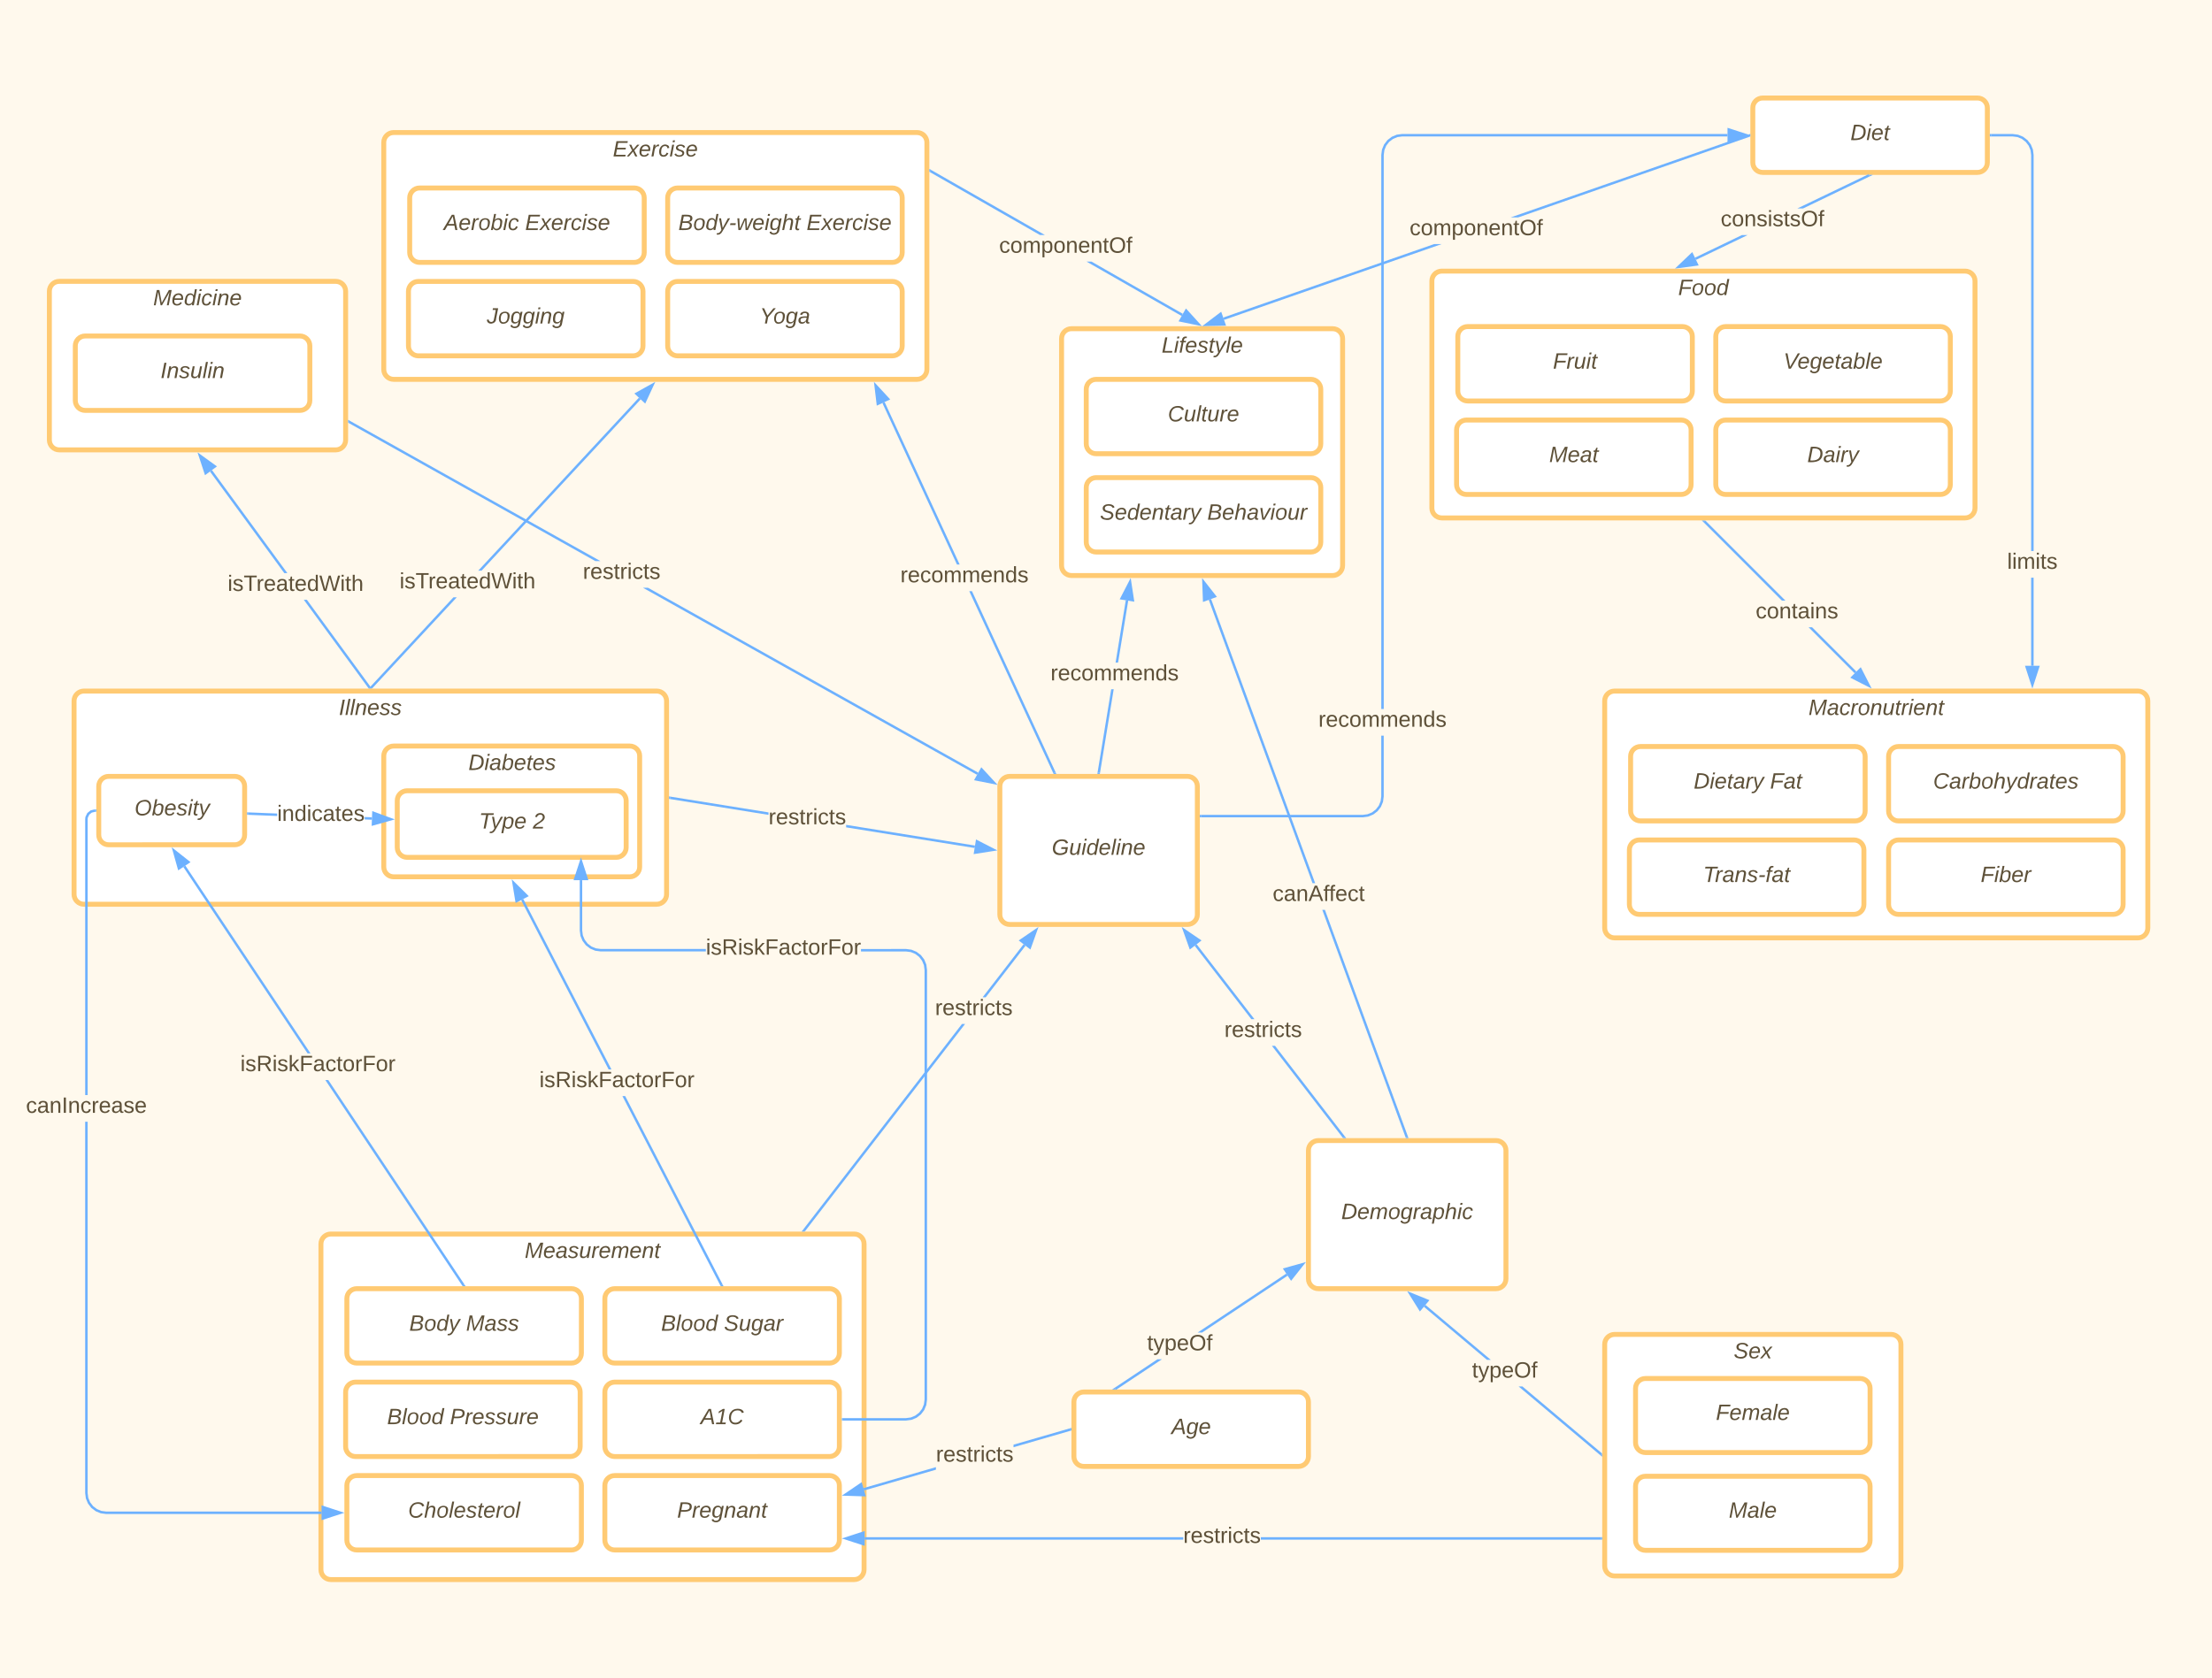 <svg xmlns="http://www.w3.org/2000/svg" xmlns:xlink="http://www.w3.org/1999/xlink" xmlns:lucid="lucid" width="1792" height="1360"><g transform="translate(0 0)" lucid:page-tab-id="0_0"><path d="M0 0h1792v1360H0z" fill="#fff9ed"/><path d="M810 637.13c0-4.42 3.58-8 8-8h144c4.42 0 8 3.58 8 8v104c0 4.42-3.58 8-8 8H818c-4.42 0-8-3.58-8-8z" stroke="#ffca73" stroke-width="4" fill="#fff"/><use xlink:href="#a" transform="matrix(1,0,0,1,815,634.128) translate(37.075 58.6)"/><path d="M1060 932.27c0-4.42 3.58-8 8-8h144c4.42 0 8 3.58 8 8v104c0 4.42-3.58 8-8 8h-144c-4.42 0-8-3.58-8-8z" stroke="#ffca73" stroke-width="4" fill="#fff"/><use xlink:href="#b" transform="matrix(1,0,0,1,1065,929.272) translate(21.6 58.6)"/><path d="M1297.88 1177.8l-1.3 1.53-66.3-55.8h3.1zm-90.16-75.86h-3.1l-51.1-43 1.28-1.52zM1156.38 1054l-5.97 7.1-7.92-12.74z" fill="#6db1ff"/><path d="M1158.03 1053.58l-7.74 9.2-10.3-16.5zm-7.5 5.8l4.2-4.98-9.78-3.96zM1298 1177.9v2.6l-1.43-1.2 1.3-1.52z" fill="#6db1ff"/><use xlink:href="#c" transform="matrix(1,0,0,1,1192.5,1101.94) translate(0.005 14.4)"/><path d="M300.22 556.6l-1.62 1.18-52.46-71.73h2.48zm-67.4-92.15h-2.48L170.1 382.1l1.63-1.2z" fill="#6db1ff"/><path d="M301.24 558h-2.48l-.17-.24 1.6-1.18zM174.07 377.95l-7.48 5.48-4.7-14.25z" fill="#6db1ff"/><path d="M175.77 377.95l-9.7 7.1-6.07-18.5zm-8.66 3.86l5.27-3.84-8.55-6.17z" fill="#6db1ff"/><use xlink:href="#d" transform="matrix(1,0,0,1,184.431,464.446) translate(0.005 14.4)"/><path d="M40 236c0-4.42 3.58-8 8-8h224c4.42 0 8 3.58 8 8v120.56c0 4.42-3.58 8-8 8H48c-4.42 0-8-3.58-8-8z" stroke="#ffca73" stroke-width="4" fill="#fff"/><use xlink:href="#e" transform="matrix(1,0,0,1,45,233) translate(79.075 14.4)"/><path d="M61 280.27c0-4.42 3.58-8 8-8h174c4.42 0 8 3.58 8 8v44.3c0 4.4-3.58 8-8 8H69c-4.42 0-8-3.6-8-8z" stroke="#ffca73" stroke-width="4" fill="#fff"/><use xlink:href="#f" transform="matrix(1,0,0,1,66,277.272) translate(64.05 29.1)"/><path d="M301.4 557.95l-1.45-1.36 67.4-72.58h2.73zm217.65-234.32l-128.9 138.8h-2.73l130.16-140.16z" fill="#6db1ff"/><path d="M301.43 557.93l-2.8.07 1.34-1.43zM522.4 325.37l-6.8-6.3 13.1-7.3z" fill="#6db1ff"/><path d="M522.72 327.04l-8.8-8.18 17-9.47zm-5.43-7.77l4.77 4.43 4.43-9.56z" fill="#6db1ff"/><use xlink:href="#d" transform="matrix(1,0,0,1,323.699,462.415) translate(0.005 14.4)"/><path d="M310.9 115.4c0-4.43 3.6-8 8-8h424c4.43 0 8 3.57 8 8v184c0 4.4-3.57 8-8 8h-424c-4.4 0-8-3.6-8-8z" stroke="#ffca73" stroke-width="4" fill="#fff"/><use xlink:href="#g" transform="matrix(1,0,0,1,315.909,112.393) translate(180.55 14.4)"/><path d="M540.9 160.33c0-4.42 3.6-8 8-8h174c4.43 0 8 3.58 8 8v44.3c0 4.4-3.57 8-8 8h-174c-4.4 0-8-3.6-8-8z" stroke="#ffca73" stroke-width="4" fill="#fff"/><use xlink:href="#h" transform="matrix(1,0,0,1,545.909,157.329) translate(3.625 29.1)"/><use xlink:href="#i" transform="matrix(1,0,0,1,545.909,157.329) translate(107.475 29.1)"/><path d="M331.9 160.33c0-4.42 3.6-8 8-8h174c4.43 0 8 3.58 8 8v44.3c0 4.4-3.57 8-8 8h-174c-4.4 0-8-3.6-8-8z" stroke="#ffca73" stroke-width="4" fill="#fff"/><use xlink:href="#j" transform="matrix(1,0,0,1,336.909,157.329) translate(22.6 29.1)"/><use xlink:href="#i" transform="matrix(1,0,0,1,336.909,157.329) translate(88.5 29.1)"/><path d="M540.9 236.06c0-4.42 3.6-8 8-8h174c4.43 0 8 3.58 8 8v44.3c0 4.4-3.57 8-8 8h-174c-4.4 0-8-3.6-8-8z" stroke="#ffca73" stroke-width="4" fill="#fff"/><use xlink:href="#k" transform="matrix(1,0,0,1,545.909,233.057) translate(69.5 29.1)"/><path d="M330.9 236.06c0-4.42 3.6-8 8-8h174c4.43 0 8 3.58 8 8v44.3c0 4.4-3.57 8-8 8h-174c-4.4 0-8-3.6-8-8z" stroke="#ffca73" stroke-width="4" fill="#fff"/><use xlink:href="#l" transform="matrix(1,0,0,1,335.909,233.057) translate(58.525 29.1)"/><path d="M1420 87.42c0-4.42 3.58-8 8-8h174c4.42 0 8 3.58 8 8v44.3c0 4.4-3.58 8-8 8h-174c-4.42 0-8-3.6-8-8z" stroke="#ffca73" stroke-width="4" fill="#fff"/><use xlink:href="#m" transform="matrix(1,0,0,1,1425,84.416) translate(74.05 29.1)"/><path d="M958.27 254.32l-1 1.74L880.25 212h4.03zm-111.77-63.9h-4.03l-89.2-51 1-1.75zM971.02 262.77l-14.68-3.06 4.6-8.04z" fill="#6db1ff"/><path d="M973.83 264.37l-19.04-3.96 5.96-10.43zM957.9 259l10.3 2.16-7.07-7.8zM754.3 137.68l-1 1.74-.4-.23v-2.3z" fill="#6db1ff"/><use xlink:href="#n" transform="matrix(1,0,0,1,809.396,190.408) translate(0.005 14.4)"/><path d="M1140.6 921l-1.88.68-67.5-184.37h2.13zm-75.15-205.3h-2.13l-84.07-229.6 1.88-.7z" fill="#6db1ff"/><path d="M1141.06 922.27h-2.12l-.23-.62 1.9-.68zM984.2 483.22l-8.7 3.18-.55-15z" fill="#6db1ff"/><path d="M985.84 483.68l-11.3 4.14-.7-19.44zm-9.4 1.3l6.13-2.23-6.5-8.3z" fill="#6db1ff"/><use xlink:href="#o" transform="matrix(1,0,0,1,1031.009,715.712) translate(0.005 14.4)"/><path d="M1503.92 544.2l-1.42 1.42-37.33-37.33h2.83zm-57.52-57.5h-2.83L1380 423.1l1.4-1.4z" fill="#6db1ff"/><path d="M1381.43 421.73l-1.4 1.4-1.44-1.42h2.8zM1514 555.7l-13.36-6.8 6.55-6.55z" fill="#6db1ff"/><path d="M1516.3 558l-17.34-8.83 8.5-8.5zm-13.98-9.36l9.4 4.78-4.8-9.4z" fill="#6db1ff"/><use xlink:href="#p" transform="matrix(1,0,0,1,1422.311,486.694) translate(0.005 14.4)"/><path d="M991.63 259.23l-.65-1.9 170.9-59.56h6.1zm425.75-148.4l-187.44 65.34h-6.08l192.87-67.22zM991.9 263l-15 .3 11.93-9.06z" fill="#6db1ff"/><path d="M993.28 263.96l-19.45.4 15.5-11.75zm-13.34-1.72l10.55-.22-2.16-6.15zM1418 110.62l-.64.22-.66-1.88 1.3-.46z" fill="#6db1ff"/><use xlink:href="#n" transform="matrix(1,0,0,1,1141.942,176.169) translate(0.005 14.4)"/><path d="M870 1136c0-4.4 3.58-8 8-8h174c4.42 0 8 3.6 8 8v44.3c0 4.42-3.58 8-8 8H878c-4.42 0-8-3.58-8-8z" stroke="#ffca73" stroke-width="4" fill="#fff"/><use xlink:href="#q" transform="matrix(1,0,0,1,875,1133.01) translate(74 29.1)"/><path d="M904.05 1126.3l-1.1-1.68 34.8-23.16h3.62zm139.1-92.55l-69.3 46.1h-3.63l71.82-47.77z" fill="#6db1ff"/><path d="M903.9 1126h-3.04l2.1-1.4zM1046 1036.22l-5.14-7.72 14.45-4.04z" fill="#6db1ff"/><path d="M1045.93 1037.92l-6.66-10 18.73-5.25zm-3.47-8.83l3.6 5.42 6.55-8.27z" fill="#6db1ff"/><use xlink:href="#c" transform="matrix(1,0,0,1,929.297,1079.862) translate(0.005 14.4)"/><path d="M60 568c0-4.42 3.58-8 8-8h464c4.42 0 8 3.58 8 8v156.75c0 4.42-3.58 8-8 8H68c-4.42 0-8-3.58-8-8z" stroke="#ffca73" stroke-width="4" fill="#fff"/><use xlink:href="#r" transform="matrix(1,0,0,1,65,565) translate(209.55 14.4)"/><path d="M310.9 612.56c0-4.4 3.6-8 8-8H510.2c4.42 0 8 3.6 8 8v89.96c0 4.42-3.58 8-8 8H318.9c-4.4 0-8-3.58-8-8z" stroke="#ffca73" stroke-width="4" fill="#fff"/><use xlink:href="#s" transform="matrix(1,0,0,1,315.909,609.564) translate(63.55 14.4)"/><path d="M80 637.13c0-4.42 3.58-8 8-8h102.18c4.42 0 8 3.58 8 8v39.43c0 4.42-3.58 8-8 8H88c-4.42 0-8-3.58-8-8z" stroke="#ffca73" stroke-width="4" fill="#fff"/><use xlink:href="#t" transform="matrix(1,0,0,1,85,634.128) translate(24.025 26.6)"/><path d="M321.82 648.8c0-4.4 3.58-8 8-8h169.45c4.42 0 8 3.6 8 8v37.95c0 4.42-3.58 8-8 8H329.82c-4.42 0-8-3.58-8-8z" stroke="#ffca73" stroke-width="4" fill="#fff"/><use xlink:href="#u" transform="matrix(1,0,0,1,326.818,645.805) translate(61.2 25.6)"/><use xlink:href="#v" transform="matrix(1,0,0,1,326.818,645.805) translate(104.8 25.6)"/><path d="M301.37 662.3l-.08 1.98-5.85-.23v-2zm-76.82-3.06v2l-23.4-.93.07-2z" fill="#6db1ff"/><path d="M201.25 658.3l-.08 2-1-.03v-2zM316.58 663.9l-14.43 4.06.36-9.27z" fill="#6db1ff"/><path d="M319.82 664.02l-18.73 5.27.47-12.02zm-16.62 2.6l10.15-2.86-9.9-3.65z" fill="#6db1ff"/><use xlink:href="#w" transform="matrix(1,0,0,1,224.55,650.844) translate(0.005 14.4)"/><path d="M1374 210.6l-.88-1.8 38.04-18.3h4.62zm140.53-67.56l-53.8 25.87h-4.63l57.57-27.66z" fill="#6db1ff"/><path d="M1514.5 143.05l-.64-1.34h3.45zM1374.66 214.3l-14.86 2 10.85-10.35z" fill="#6db1ff"/><path d="M1376.16 215.1l-19.28 2.6 14.07-13.43zm-13.45-.2l10.46-1.4-2.82-5.88z" fill="#6db1ff"/><use xlink:href="#x" transform="matrix(1,0,0,1,1393.965,168.908) translate(0.005 14.4)"/><path d="M1647.48 539.5h-2v-71.37h2zm-12.6-430.37l4.1 1.7 3.53 2.7 2.72 3.54 1.7 4.08.56 4.35v321.03h-2v-320.9l-.52-3.96-1.5-3.6-2.38-3.1-3.12-2.4-3.6-1.5-3.95-.5H1613v-2h17.55z" fill="#6db1ff"/><path d="M1613.03 110.56H1612v-2h1.03zM1646.48 554.76l-4.64-14.26h9.28z" fill="#6db1ff"/><path d="M1646.48 558l-6-18.5h12zm-3.26-16.5l3.26 10.03 3.26-10.03z" fill="#6db1ff"/><use xlink:href="#y" transform="matrix(1,0,0,1,1626.08,446.533) translate(0.005 14.4)"/><path d="M1160 227.7c0-4.4 3.58-8 8-8h424c4.42 0 8 3.6 8 8v184c0 4.43-3.58 8-8 8h-424c-4.42 0-8-3.57-8-8z" stroke="#ffca73" stroke-width="4" fill="#fff"/><use xlink:href="#z" transform="matrix(1,0,0,1,1165,224.708) translate(194.525 14.4)"/><path d="M1390 272.64c0-4.4 3.58-8 8-8h174c4.42 0 8 3.6 8 8v44.3c0 4.4-3.58 8-8 8h-174c-4.42 0-8-3.6-8-8z" stroke="#ffca73" stroke-width="4" fill="#fff"/><use xlink:href="#A" transform="matrix(1,0,0,1,1395,269.644) translate(49.85 29.1)"/><path d="M1181 272.64c0-4.4 3.58-8 8-8h174c4.42 0 8 3.6 8 8v44.3c0 4.4-3.58 8-8 8h-174c-4.42 0-8-3.6-8-8z" stroke="#ffca73" stroke-width="4" fill="#fff"/><use xlink:href="#B" transform="matrix(1,0,0,1,1186,269.644) translate(72.075 29.1)"/><path d="M1390 348.37c0-4.42 3.58-8 8-8h174c4.42 0 8 3.58 8 8v44.3c0 4.4-3.58 8-8 8h-174c-4.42 0-8-3.6-8-8z" stroke="#ffca73" stroke-width="4" fill="#fff"/><use xlink:href="#C" transform="matrix(1,0,0,1,1395,345.372) translate(69.075 29.1)"/><path d="M1180 348.37c0-4.42 3.58-8 8-8h174c4.42 0 8 3.58 8 8v44.3c0 4.4-3.58 8-8 8h-174c-4.42 0-8-3.6-8-8z" stroke="#ffca73" stroke-width="4" fill="#fff"/><use xlink:href="#D" transform="matrix(1,0,0,1,1185,345.372) translate(70.025 29.1)"/><path d="M260 1008c0-4.42 3.58-8 8-8h424c4.42 0 8 3.58 8 8v264c0 4.42-3.58 8-8 8H268c-4.42 0-8-3.58-8-8z" stroke="#ffca73" stroke-width="4" fill="#fff"/><use xlink:href="#E" transform="matrix(1,0,0,1,265,1005) translate(160.075 14.4)"/><path d="M490 1052.27c0-4.42 3.58-8 8-8h174c4.42 0 8 3.58 8 8v44.3c0 4.4-3.58 8-8 8H498c-4.42 0-8-3.6-8-8z" stroke="#ffca73" stroke-width="4" fill="#fff"/><use xlink:href="#F" transform="matrix(1,0,0,1,495,1049.272) translate(40.55 29.1)"/><use xlink:href="#G" transform="matrix(1,0,0,1,495,1049.272) translate(91.5 29.1)"/><path d="M281 1052.27c0-4.42 3.58-8 8-8h174c4.42 0 8 3.58 8 8v44.3c0 4.4-3.58 8-8 8H289c-4.42 0-8-3.6-8-8z" stroke="#ffca73" stroke-width="4" fill="#fff"/><use xlink:href="#H" transform="matrix(1,0,0,1,286,1049.272) translate(45.525 29.1)"/><use xlink:href="#I" transform="matrix(1,0,0,1,286,1049.272) translate(91.525 29.1)"/><path d="M490 1128c0-4.42 3.58-8 8-8h174c4.42 0 8 3.58 8 8v44.3c0 4.4-3.58 8-8 8H498c-4.42 0-8-3.6-8-8z" stroke="#ffca73" stroke-width="4" fill="#fff"/><use xlink:href="#J" transform="matrix(1,0,0,1,495,1125) translate(72.525 29.1)"/><path d="M280 1128c0-4.42 3.58-8 8-8h174c4.42 0 8 3.58 8 8v44.3c0 4.4-3.58 8-8 8H288c-4.42 0-8-3.6-8-8z" stroke="#ffca73" stroke-width="4" fill="#fff"/><use xlink:href="#F" transform="matrix(1,0,0,1,285,1125) translate(28.575 29.1)"/><use xlink:href="#K" transform="matrix(1,0,0,1,285,1125) translate(79.525 29.1)"/><path d="M281 1203.73c0-4.42 3.58-8 8-8h174c4.42 0 8 3.58 8 8v44.3c0 4.4-3.58 8-8 8H289c-4.42 0-8-3.6-8-8z" stroke="#ffca73" stroke-width="4" fill="#fff"/><use xlink:href="#L" transform="matrix(1,0,0,1,286,1200.728) translate(44.6 29.1)"/><path d="M490 1203.73c0-4.42 3.58-8 8-8h174c4.42 0 8 3.58 8 8v44.3c0 4.4-3.58 8-8 8H498c-4.42 0-8-3.6-8-8z" stroke="#ffca73" stroke-width="4" fill="#fff"/><use xlink:href="#M" transform="matrix(1,0,0,1,495,1200.728) translate(53.525 29.1)"/><path d="M734.07 769l4.34.57 4.1 1.7 3.53 2.7 2.7 3.54 1.7 4.1.57 4.33v348.28l-.57 4.36-1.7 4.08-2.7 3.53-3.54 2.72-4.1 1.68-4.33.57H683v-2h50.93l3.96-.52 3.58-1.5 3.12-2.38 2.4-3.12 1.48-3.6.52-3.95v-348l-.52-3.97-1.5-3.58-2.38-3.12-3.12-2.4-3.6-1.48-3.95-.52H697.5v-2zm-261.9-11.1l1.5 3.58 2.4 3.12 3.1 2.4 3.6 1.48 3.96.52h85.1v2H486.6l-4.35-.57-4.08-1.7-3.53-2.7-2.7-3.54-1.7-4.1-.57-4.33v-40.82h2v40.68z" fill="#6db1ff"/><path d="M683.03 1151.15H682v-2h1.03zM475.3 712.25h-9.27l4.64-14.26z" fill="#6db1ff"/><path d="M476.68 713.25h-12.03l6.02-18.5zm-9.27-2h6.53l-3.26-10.03z" fill="#6db1ff"/><use xlink:href="#N" transform="matrix(1,0,0,1,571.842,759.2) translate(0.005 14.4)"/><path d="M585.43 1040.92l-1.78.92-79.42-153.64h2.25zm-90.1-174.32h-2.27l-70.9-137.18 1.77-.92z" fill="#6db1ff"/><path d="M586.13 1042.27h-2.26l-.23-.45 1.78-.92zM426.7 725.94l-8.24 4.26-2.43-14.8z" fill="#6db1ff"/><path d="M428.38 726.2l-10.68 5.52-3.15-19.2zm-9.15 2.48l5.8-3-7.5-7.4z" fill="#6db1ff"/><use xlink:href="#N" transform="matrix(1,0,0,1,436.948,866.597) translate(0.005 14.4)"/><path d="M376.28 1040.9l-1.67 1.1L263.55 875.2h2.4zM251.55 853.6h-2.4L148.5 702.52l1.68-1.1z" fill="#6db1ff"/><path d="M377.2 1042.27h-2.4l-.2-.3 1.66-1.1zM152.65 698.56l-7.72 5.14-4.05-14.44z" fill="#6db1ff"/><path d="M154.35 698.63l-10 6.67-5.26-18.74zm-8.82 3.47l5.42-3.6-8.27-6.55z" fill="#6db1ff"/><use xlink:href="#N" transform="matrix(1,0,0,1,194.72,853.618) translate(0.005 14.4)"/><path d="M71 1209.8l.52 3.97 1.5 3.6 2.38 3.1 3.12 2.4 3.6 1.5 3.95.5H260.5v2H85.93l-4.34-.57-4.1-1.7-3.53-2.7-2.7-3.53-1.7-4.08-.57-4.36V908.98h2zm6.23-551.98l-2.86.66-2.03 1.63-1.18 2.43-.16 1.37v223.48h-2v-223.6l.2-1.82 1.54-3.13 2.73-2.2 3.3-.76z" fill="#6db1ff"/><path d="M78 657.85h-1.03v-2H78zM275.76 1225.87l-14.26 4.64v-9.26z" fill="#6db1ff"/><path d="M279 1225.87l-18.5 6.02v-12.04zm-16.5 3.26l10.03-3.26-10.03-3.26z" fill="#6db1ff"/><use xlink:href="#O" transform="matrix(1,0,0,1,21.025,887.382) translate(0.005 14.4)"/><path d="M1300 568c0-4.42 3.58-8 8-8h424c4.42 0 8 3.58 8 8v184c0 4.42-3.58 8-8 8h-424c-4.42 0-8-3.58-8-8z" stroke="#ffca73" stroke-width="4" fill="#fff"/><use xlink:href="#P" transform="matrix(1,0,0,1,1305,565) translate(160.1 14.4)"/><path d="M1530 612.94c0-4.42 3.58-8 8-8h174c4.42 0 8 3.58 8 8v44.3c0 4.4-3.58 8-8 8h-174c-4.42 0-8-3.6-8-8z" stroke="#ffca73" stroke-width="4" fill="#fff"/><use xlink:href="#Q" transform="matrix(1,0,0,1,1535,609.936) translate(31.075 29.1)"/><path d="M1321 612.94c0-4.42 3.58-8 8-8h174c4.42 0 8 3.58 8 8v44.3c0 4.4-3.58 8-8 8h-174c-4.42 0-8-3.6-8-8z" stroke="#ffca73" stroke-width="4" fill="#fff"/><use xlink:href="#R" transform="matrix(1,0,0,1,1326,609.936) translate(46.1 29.1)"/><use xlink:href="#S" transform="matrix(1,0,0,1,1326,609.936) translate(107.95 29.1)"/><path d="M1530 688.66c0-4.4 3.58-8 8-8h174c4.42 0 8 3.6 8 8v44.3c0 4.4-3.58 8-8 8h-174c-4.42 0-8-3.6-8-8z" stroke="#ffca73" stroke-width="4" fill="#fff"/><use xlink:href="#T" transform="matrix(1,0,0,1,1535,685.664) translate(69.575 29.1)"/><path d="M1320 688.66c0-4.4 3.58-8 8-8h174c4.42 0 8 3.6 8 8v44.3c0 4.4-3.58 8-8 8h-174c-4.42 0-8-3.6-8-8z" stroke="#ffca73" stroke-width="4" fill="#fff"/><use xlink:href="#U" transform="matrix(1,0,0,1,1325,685.664) translate(54.75 29.1)"/><path d="M1300 1089.34c0-4.42 3.58-8 8-8h224c4.42 0 8 3.58 8 8v179.73c0 4.42-3.58 8-8 8h-224c-4.42 0-8-3.58-8-8z" stroke="#ffca73" stroke-width="4" fill="#fff"/><use xlink:href="#V" transform="matrix(1,0,0,1,1305,1086.343) translate(99.5 14.4)"/><path d="M1325 1125.07c0-4.42 3.58-8 8-8h174c4.42 0 8 3.58 8 8v44c0 4.42-3.58 8-8 8h-174c-4.42 0-8-3.58-8-8z" stroke="#ffca73" stroke-width="4" fill="#fff"/><use xlink:href="#W" transform="matrix(1,0,0,1,1330,1122.071) translate(60.075 28.6)"/><path d="M1325 1204.3c0-4.42 3.58-8 8-8h174c4.42 0 8 3.58 8 8v44c0 4.42-3.58 8-8 8h-174c-4.42 0-8-3.58-8-8z" stroke="#ffca73" stroke-width="4" fill="#fff"/><use xlink:href="#X" transform="matrix(1,0,0,1,1330,1201.297) translate(70.55 28.6)"/><path d="M860 274.37c0-4.4 3.58-8 8-8h211.67c4.4 0 8 3.6 8 8v184c0 4.42-3.6 8-8 8H868c-4.42 0-8-3.58-8-8z" stroke="#ffca73" stroke-width="4" fill="#fff"/><use xlink:href="#Y" transform="matrix(1,0,0,1,865,271.375) translate(76.05 14.4)"/><path d="M880 315.4c0-4.43 3.58-8 8-8h174c4.42 0 8 3.57 8 8v44.28c0 4.42-3.58 8-8 8H888c-4.42 0-8-3.58-8-8z" stroke="#ffca73" stroke-width="4" fill="#fff"/><use xlink:href="#Z" transform="matrix(1,0,0,1,885,312.393) translate(61.075 29.1)"/><path d="M880 395.04c0-4.42 3.58-8 8-8h174c4.42 0 8 3.58 8 8v44.3c0 4.4-3.58 8-8 8H888c-4.42 0-8-3.6-8-8z" stroke="#ffca73" stroke-width="4" fill="#fff"/><use xlink:href="#aa" transform="matrix(1,0,0,1,885,392.039) translate(6.075 29.1)"/><use xlink:href="#ab" transform="matrix(1,0,0,1,885,392.039) translate(93.025 29.1)"/><path d="M1089.5 920.87l-1.57 1.22-57.53-74.6h2.53zm-73.23-94.97h-2.53l-45.9-59.5 1.58-1.23z" fill="#6db1ff"/><path d="M1090.6 922.27h-2.53l-.15-.2 1.58-1.22zM971.7 762.16l-7.35 5.66-5.04-14.13z" fill="#6db1ff"/><path d="M973.4 762.1l-9.53 7.35-6.54-18.32zm-8.57 4.08l5.16-3.98-8.7-5.95z" fill="#6db1ff"/><use xlink:href="#ac" transform="matrix(1,0,0,1,991.908,825.9) translate(0.005 14.4)"/><path d="M855.16 625.8l-1.82.84-68.12-147.58h2.2zm-77.7-168.34h-2.2l-60.4-130.85 1.8-.83z" fill="#6db1ff"/><path d="M855.77 627.13h-2.2l-.24-.5 1.8-.85zM719.54 323.34l-8.4 3.9-1.78-14.9z" fill="#6db1ff"/><path d="M721.2 323.67l-10.9 5.04-2.3-19.3zm-9.24 2.07l5.9-2.73-7.15-7.73z" fill="#6db1ff"/><use xlink:href="#ad" transform="matrix(1,0,0,1,729.408,457.46) translate(0.005 14.4)"/><path d="M652.07 997.82l-1.58-1.22 128.83-166.83h2.53zm178.75-231.44l-32.28 41.8h-2.52l33.2-43.02z" fill="#6db1ff"/><path d="M652.1 997.8l-.17.2h-2.53l1.1-1.42zM834.3 767.8l-7.33-5.65 12.4-8.46z" fill="#6db1ff"/><path d="M834.78 769.45l-9.5-7.35 16.05-10.97zm-6.1-7.25l5.15 3.98 3.55-9.93z" fill="#6db1ff"/><use xlink:href="#ac" transform="matrix(1,0,0,1,757.513,808.168) translate(0.005 14.4)"/><path d="M1121 645.4l-.57 4.35-1.7 4.08-2.7 3.53-3.54 2.7-4.1 1.7-4.33.57H973v-2h130.93l3.96-.52 3.58-1.47 3.12-2.4 2.4-3.1 1.48-3.6.52-3.96v-49.14h2zm278.5-534.84h-263.43l-3.96.52-3.58 1.5-3.12 2.38-2.4 3.12-1.48 3.6-.52 3.95v448.9h-2V125.5l.57-4.35 1.7-4.08 2.7-3.53 3.54-2.72 4.1-1.7 4.33-.56h263.57z" fill="#6db1ff"/><path d="M973.03 662.33H972v-2h1.03zM1414.76 109.56l-14.26 4.64v-9.27z" fill="#6db1ff"/><path d="M1418 109.56l-18.5 6v-12zm-16.5 3.26l10.03-3.26-10.03-3.26z" fill="#6db1ff"/><use xlink:href="#ad" transform="matrix(1,0,0,1,1068.075,574.533) translate(0.005 14.4)"/><path d="M792.52 626.13l-.97 1.75-270.7-151.6h4.1zM486.4 454.67h-4.1L282.37 342.7l.98-1.75z" fill="#6db1ff"/><path d="M283.38 340.96l-.97 1.75-.4-.22v-2.3zM805.35 634.47l-14.7-2.93 4.52-8.1z" fill="#6db1ff"/><path d="M808.18 636.05l-19.08-3.8 5.87-10.5zm-16-5.22l10.35 2.06-7.16-7.76z" fill="#6db1ff"/><use xlink:href="#ac" transform="matrix(1,0,0,1,472.198,454.666) translate(0.005 14.4)"/><path d="M758.23 1190.97l-58.18 16.85-.56-1.93 58.73-17zm109.1-31.58l-46.25 13.38v-2.08l45.68-13.23z" fill="#6db1ff"/><path d="M868 1159.2l-.7.2-.56-1.92 1.26-.37zM700.1 1211.6l-15-.5 12.42-8.42z" fill="#6db1ff"/><path d="M701.44 1212.63L682 1212l16.1-10.92zm-13.22-2.43l10.54.34-1.82-6.26z" fill="#6db1ff"/><use xlink:href="#ac" transform="matrix(1,0,0,1,758.233,1170.035) translate(0.005 14.4)"/><path d="M789.9 685.2l-.33 1.98-104.1-16.73v-2.03zm-167.3-26.88v2.02l-79.77-12.82.32-1.97z" fill="#6db1ff"/><path d="M543.17 645.55l-.32 1.98-.85-.14v-2.04zM804.8 688.6l-14.82 2.33 1.48-9.16z" fill="#6db1ff"/><path d="M808 689.13l-19.22 3 1.9-11.87zm-16.8.6l10.4-1.63-9.38-4.8z" fill="#6db1ff"/><use xlink:href="#ac" transform="matrix(1,0,0,1,622.613,653.582) translate(0.005 14.4)"/><path d="M958.58 1247.67H700.5v-2h258.08zm338.42 0h-275.58v-2H1297z" fill="#6db1ff"/><path d="M1298 1247.67h-1.03v-2h1.03zM699.5 1251.3l-14.26-4.63 14.26-4.64z" fill="#6db1ff"/><path d="M700.5 1252.68l-18.5-6 18.5-6.03zm-12.03-6l10.03 3.25v-6.52z" fill="#6db1ff"/><g><use xlink:href="#ac" transform="matrix(1,0,0,1,958.575,1235.867) translate(0.005 14.4)"/></g><path d="M891.15 626.3l-1.98-.32 11.05-67.43h2.02zM914 486.8l-8.22 50.15h-2.02l8.26-50.48z" fill="#6db1ff"/><path d="M891.15 626.28l-.14.85h-2l.18-1.18zM917.75 486.4l-9.15-1.5 6.88-13.33z" fill="#6db1ff"/><path d="M918.94 487.6l-11.86-1.94 8.92-17.28zm-8.82-3.47l6.43 1.06-1.6-10.44z" fill="#6db1ff"/><g><use xlink:href="#ad" transform="matrix(1,0,0,1,851.075,536.951) translate(0.005 14.4)"/></g><defs><path fill="#5e5139" d="M52-101C46-14 166-7 216-51l9-45h-74l6-28h105l-18 87C217-12 181 4 130 4 60 4 18-31 18-101c0-106 78-167 188-146 30 6 48 27 59 54l-34 9c-10-26-31-41-67-40-75 1-107 50-112 123" id="ae"/><path fill="#5e5139" d="M67 3c-93-2-31-127-26-193h32L48-50c-3 39 53 32 70 12 30-34 30-101 43-152h32L157 0h-30c1-10 6-24 4-33-14 20-29 37-64 36" id="af"/><path fill="#5e5139" d="M50-231l6-30h32l-6 30H50zM6 0l37-190h31L37 0H6" id="ag"/><path fill="#5e5139" d="M133-28C103 26-5 8 13-77c13-62 24-115 90-117 29-1 46 15 56 35l19-102h32L160 0h-30zM45-64c-2 27 10 43 35 43 54-1 69-50 69-103 0-29-15-46-42-46-53-1-58 58-62 106" id="ah"/><path fill="#5e5139" d="M111-194c62-3 86 47 72 106H45c-7 38 6 69 45 68 27-1 43-14 53-32l24 11C152-15 129 4 87 4 38 3 12-23 12-71c0-70 32-119 99-123zm44 81c14-66-71-72-95-28-4 8-8 17-11 28h106" id="ai"/><path fill="#5e5139" d="M6 0l50-261h32L37 0H6" id="aj"/><path fill="#5e5139" d="M67-158c22-48 132-52 116 29L158 0h-32l25-140c3-38-53-32-70-12C52-117 51-52 38 0H6l36-190h30" id="ak"/><g id="a"><use transform="matrix(0.05,0,0,0.05,0,0)" xlink:href="#ae"/><use transform="matrix(0.05,0,0,0.05,14,0)" xlink:href="#af"/><use transform="matrix(0.05,0,0,0.05,24,0)" xlink:href="#ag"/><use transform="matrix(0.05,0,0,0.05,27.95,0)" xlink:href="#ah"/><use transform="matrix(0.05,0,0,0.05,37.95,0)" xlink:href="#ai"/><use transform="matrix(0.05,0,0,0.05,47.95,0)" xlink:href="#aj"/><use transform="matrix(0.05,0,0,0.05,51.9,0)" xlink:href="#ag"/><use transform="matrix(0.05,0,0,0.05,55.85,0)" xlink:href="#ak"/><use transform="matrix(0.05,0,0,0.05,65.85,0)" xlink:href="#ai"/></g><path fill="#5e5139" d="M248-139C247-14 144 9 11 0l48-248c105-6 190 8 189 109zm-34 0c1-70-52-87-126-82L50-27c98 7 163-21 164-112" id="al"/><path fill="#5e5139" d="M248-111c6-24 9-61-24-58-72 9-57 108-77 169h-31l26-142c3-37-50-30-64-10C52-115 50-51 37 0H6l36-190h30c-1 10-6 24-4 32 13-43 101-52 105 5 13-22 29-41 61-41 90 0 28 129 23 194h-31" id="am"/><path fill="#5e5139" d="M30-147c31-64 166-65 159 27C183-49 158 1 86 4 9 8 1-88 30-147zM88-20c53 0 68-48 68-100 0-31-11-51-44-50-52 1-68 46-68 97 0 32 13 53 44 53" id="an"/><path fill="#5e5139" d="M103-194c29 0 47 14 56 36 2-11 5-23 8-32h30L160-5C157 61 82 97 21 62 9 55 4 45 1 30l28-7c7 42 83 31 92-3 4-16 9-38 13-55-13 20-29 36-62 36-40 0-60-25-60-64 0-71 23-131 91-131zm4 24c-53 0-58 54-61 104-2 27 10 44 36 44 49 0 65-50 67-102 1-29-15-46-42-46" id="ao"/><path fill="#5e5139" d="M66-151c12-25 30-51 66-40l-6 26C45-176 58-65 38 0H6l36-190h30" id="ap"/><path fill="#5e5139" d="M165-48c-4 18 1 34 23 27l-3 20c-29 8-62 0-52-35h-2C116-14 99 4 63 4 30 4 8-16 8-49c0-68 71-67 138-67 10-26 0-56-31-54-26 1-42 9-47 31l-32-5c8-67 160-71 144 15-5 28-9 54-15 81zM42-50c3 52 80 24 89-6 7-12 7-24 11-38-47 1-103-4-100 44" id="aq"/><path fill="#5e5139" d="M67-162c32-53 139-36 121 50C175-51 163 2 97 4 68 4 52-11 42-31 38 6 28 39 22 75H-9l50-265h29c-1 10 0 20-3 28zm89 36c0-26-10-43-35-43-54 0-67 50-69 103-1 29 14 45 42 46 53 0 62-58 62-106" id="ar"/><path fill="#5e5139" d="M67-158c15-20 31-36 64-36 94 0 33 127 27 194h-32l25-140c3-38-53-32-70-12C52-117 51-51 37 0H6l51-261h31" id="as"/><path fill="#5e5139" d="M44-68c0 29 11 47 38 47 30 0 42-19 51-41l28 9C148-21 126 4 82 4 31 4 10-29 12-85c3-77 74-140 146-93 12 8 15 23 18 40l-31 5c-1-22-13-36-36-36-52 0-65 49-65 101" id="at"/><g id="b"><use transform="matrix(0.05,0,0,0.05,0,0)" xlink:href="#al"/><use transform="matrix(0.05,0,0,0.05,12.95,0)" xlink:href="#ai"/><use transform="matrix(0.05,0,0,0.05,22.95,0)" xlink:href="#am"/><use transform="matrix(0.05,0,0,0.05,37.9,0)" xlink:href="#an"/><use transform="matrix(0.05,0,0,0.05,47.9,0)" xlink:href="#ao"/><use transform="matrix(0.05,0,0,0.05,57.9,0)" xlink:href="#ap"/><use transform="matrix(0.05,0,0,0.05,63.85,0)" xlink:href="#aq"/><use transform="matrix(0.05,0,0,0.05,73.85,0)" xlink:href="#ar"/><use transform="matrix(0.05,0,0,0.05,83.85,0)" xlink:href="#as"/><use transform="matrix(0.05,0,0,0.05,93.85,0)" xlink:href="#ag"/><use transform="matrix(0.05,0,0,0.05,97.8,0)" xlink:href="#at"/></g><path fill="#5e5139" d="M59-47c-2 24 18 29 38 22v24C64 9 27 4 27-40v-127H5v-23h24l9-43h21v43h35v23H59v120" id="au"/><path fill="#5e5139" d="M179-190L93 31C79 59 56 82 12 73V49c39 6 53-20 64-50L1-190h34L92-34l54-156h33" id="av"/><path fill="#5e5139" d="M115-194c55 1 70 41 70 98S169 2 115 4C84 4 66-9 55-30l1 105H24l-1-265h31l2 30c10-21 28-34 59-34zm-8 174c40 0 45-34 45-75s-6-73-45-74c-42 0-51 32-51 76 0 43 10 73 51 73" id="aw"/><path fill="#5e5139" d="M100-194c63 0 86 42 84 106H49c0 40 14 67 53 68 26 1 43-12 49-29l28 8c-11 28-37 45-77 45C44 4 14-33 15-96c1-61 26-98 85-98zm52 81c6-60-76-77-97-28-3 7-6 17-6 28h103" id="ax"/><path fill="#5e5139" d="M140-251c81 0 123 46 123 126C263-46 219 4 140 4 59 4 17-45 17-125s42-126 123-126zm0 227c63 0 89-41 89-101s-29-99-89-99c-61 0-89 39-89 99S79-25 140-24" id="ay"/><path fill="#5e5139" d="M101-234c-31-9-42 10-38 44h38v23H63V0H32v-167H5v-23h27c-7-52 17-82 69-68v24" id="az"/><g id="c"><use transform="matrix(0.05,0,0,0.05,0,0)" xlink:href="#au"/><use transform="matrix(0.05,0,0,0.05,5,0)" xlink:href="#av"/><use transform="matrix(0.05,0,0,0.05,14,0)" xlink:href="#aw"/><use transform="matrix(0.05,0,0,0.05,24,0)" xlink:href="#ax"/><use transform="matrix(0.05,0,0,0.05,34,0)" xlink:href="#ay"/><use transform="matrix(0.05,0,0,0.05,48,0)" xlink:href="#az"/></g><path fill="#5e5139" d="M24-231v-30h32v30H24zM24 0v-190h32V0H24" id="aA"/><path fill="#5e5139" d="M135-143c-3-34-86-38-87 0 15 53 115 12 119 90S17 21 10-45l28-5c4 36 97 45 98 0-10-56-113-15-118-90-4-57 82-63 122-42 12 7 21 19 24 35" id="aB"/><path fill="#5e5139" d="M127-220V0H93v-220H8v-28h204v28h-85" id="aC"/><path fill="#5e5139" d="M114-163C36-179 61-72 57 0H25l-1-190h30c1 12-1 29 2 39 6-27 23-49 58-41v29" id="aD"/><path fill="#5e5139" d="M141-36C126-15 110 5 73 4 37 3 15-17 15-53c-1-64 63-63 125-63 3-35-9-54-41-54-24 1-41 7-42 31l-33-3c5-37 33-52 76-52 45 0 72 20 72 64v82c-1 20 7 32 28 27v20c-31 9-61-2-59-35zM48-53c0 20 12 33 32 33 41-3 63-29 60-74-43 2-92-5-92 41" id="aE"/><path fill="#5e5139" d="M85-194c31 0 48 13 60 33l-1-100h32l1 261h-30c-2-10 0-23-3-31C134-8 116 4 85 4 32 4 16-35 15-94c0-66 23-100 70-100zm9 24c-40 0-46 34-46 75 0 40 6 74 45 74 42 0 51-32 51-76 0-42-9-74-50-73" id="aF"/><path fill="#5e5139" d="M266 0h-40l-56-210L115 0H75L2-248h35L96-30l15-64 43-154h32l59 218 59-218h35" id="aG"/><path fill="#5e5139" d="M106-169C34-169 62-67 57 0H25v-261h32l-1 103c12-21 28-36 61-36 89 0 53 116 60 194h-32v-121c2-32-8-49-39-48" id="aH"/><g id="d"><use transform="matrix(0.05,0,0,0.05,0,0)" xlink:href="#aA"/><use transform="matrix(0.05,0,0,0.05,3.95,0)" xlink:href="#aB"/><use transform="matrix(0.05,0,0,0.05,12.95,0)" xlink:href="#aC"/><use transform="matrix(0.05,0,0,0.05,23.25,0)" xlink:href="#aD"/><use transform="matrix(0.05,0,0,0.05,29.2,0)" xlink:href="#ax"/><use transform="matrix(0.05,0,0,0.05,39.2,0)" xlink:href="#aE"/><use transform="matrix(0.05,0,0,0.05,49.2,0)" xlink:href="#au"/><use transform="matrix(0.05,0,0,0.05,54.2,0)" xlink:href="#ax"/><use transform="matrix(0.05,0,0,0.05,64.2,0)" xlink:href="#aF"/><use transform="matrix(0.05,0,0,0.05,74.2,0)" xlink:href="#aG"/><use transform="matrix(0.05,0,0,0.05,91.15,0)" xlink:href="#aA"/><use transform="matrix(0.05,0,0,0.05,95.1,0)" xlink:href="#au"/><use transform="matrix(0.05,0,0,0.05,100.1,0)" xlink:href="#aH"/></g><path fill="#5e5139" d="M222 0l43-216c-8 16-17 34-26 49L143 0h-22L81-216 41 0H11l48-248h42l38 208 116-208h45L252 0h-30" id="aI"/><g id="e"><use transform="matrix(0.05,0,0,0.05,0,0)" xlink:href="#aI"/><use transform="matrix(0.05,0,0,0.05,14.95,0)" xlink:href="#ai"/><use transform="matrix(0.05,0,0,0.05,24.95,0)" xlink:href="#ah"/><use transform="matrix(0.05,0,0,0.05,34.95,0)" xlink:href="#ag"/><use transform="matrix(0.05,0,0,0.05,38.9,0)" xlink:href="#at"/><use transform="matrix(0.05,0,0,0.05,47.9,0)" xlink:href="#ag"/><use transform="matrix(0.05,0,0,0.05,51.85,0)" xlink:href="#ak"/><use transform="matrix(0.05,0,0,0.05,61.85,0)" xlink:href="#ai"/></g><path fill="#5e5139" d="M14 0l48-248h34L48 0H14" id="aJ"/><path fill="#5e5139" d="M55-144c13 50 104 24 104 88C159 21 15 23 1-39l26-10c6 40 102 42 102-4-13-50-104-23-104-87 0-71 143-71 148-8l-29 4c-5-35-85-37-89 0" id="aK"/><g id="f"><use transform="matrix(0.05,0,0,0.05,0,0)" xlink:href="#aJ"/><use transform="matrix(0.05,0,0,0.05,5,0)" xlink:href="#ak"/><use transform="matrix(0.05,0,0,0.05,15,0)" xlink:href="#aK"/><use transform="matrix(0.05,0,0,0.05,24,0)" xlink:href="#af"/><use transform="matrix(0.05,0,0,0.05,34,0)" xlink:href="#aj"/><use transform="matrix(0.05,0,0,0.05,37.95,0)" xlink:href="#ag"/><use transform="matrix(0.05,0,0,0.05,41.9,0)" xlink:href="#ak"/></g><path fill="#5e5139" d="M11 0l48-248h184l-5 28H87l-15 79h140l-5 27H67L50-27h158l-5 27H11" id="aL"/><path fill="#5e5139" d="M124 0L87-78 21 0h-35l86-98-46-92h33l34 74 61-74h37l-83 92 50 98h-34" id="aM"/><g id="g"><use transform="matrix(0.05,0,0,0.05,0,0)" xlink:href="#aL"/><use transform="matrix(0.05,0,0,0.05,12,0)" xlink:href="#aM"/><use transform="matrix(0.05,0,0,0.05,21,0)" xlink:href="#ai"/><use transform="matrix(0.05,0,0,0.05,31,0)" xlink:href="#ap"/><use transform="matrix(0.05,0,0,0.05,36.95,0)" xlink:href="#at"/><use transform="matrix(0.05,0,0,0.05,45.95,0)" xlink:href="#ag"/><use transform="matrix(0.05,0,0,0.05,49.9,0)" xlink:href="#aK"/><use transform="matrix(0.05,0,0,0.05,58.9,0)" xlink:href="#ai"/></g><path fill="#5e5139" d="M219-77C219 17 104-2 11 0l48-248c73 2 169-15 169 57 0 38-24 54-60 60 29 5 51 21 51 54zm-26-111c0-44-62-31-105-33l-16 79c55 0 121 9 121-46zm-7 110c-1-49-69-36-119-38L50-27c61-1 137 12 136-51" id="aN"/><path fill="#5e5139" d="M198-190L69 30C53 58 25 83-20 72c4-11-1-27 19-22 33-1 43-29 59-52L20-190h32L79-34l84-156h35" id="aO"/><path fill="#5e5139" d="M18-82l6-28h88l-6 28H18" id="aP"/><path fill="#5e5139" d="M188 0h-37l-8-164L71 0H34L18-190h31l8 164 75-164h34l8 164 74-164h31" id="aQ"/><path fill="#5e5139" d="M51-54c-9 22 5 41 31 30L79-1C43 14 10-4 19-52l22-115H19l5-23h22l19-43h21l-9 43h35l-4 23H73" id="aR"/><g id="h"><use transform="matrix(0.05,0,0,0.05,0,0)" xlink:href="#aN"/><use transform="matrix(0.05,0,0,0.05,12,0)" xlink:href="#an"/><use transform="matrix(0.05,0,0,0.05,22,0)" xlink:href="#ah"/><use transform="matrix(0.05,0,0,0.05,32,0)" xlink:href="#aO"/><use transform="matrix(0.05,0,0,0.05,41,0)" xlink:href="#aP"/><use transform="matrix(0.05,0,0,0.05,46.95,0)" xlink:href="#aQ"/><use transform="matrix(0.05,0,0,0.05,59.9,0)" xlink:href="#ai"/><use transform="matrix(0.05,0,0,0.05,69.9,0)" xlink:href="#ag"/><use transform="matrix(0.05,0,0,0.05,73.85,0)" xlink:href="#ao"/><use transform="matrix(0.05,0,0,0.05,83.85,0)" xlink:href="#as"/><use transform="matrix(0.05,0,0,0.05,93.85,0)" xlink:href="#aR"/></g><g id="i"><use transform="matrix(0.05,0,0,0.05,0,0)" xlink:href="#aL"/><use transform="matrix(0.05,0,0,0.05,12,0)" xlink:href="#aM"/><use transform="matrix(0.05,0,0,0.05,21,0)" xlink:href="#ai"/><use transform="matrix(0.05,0,0,0.05,31,0)" xlink:href="#ap"/><use transform="matrix(0.05,0,0,0.05,36.95,0)" xlink:href="#at"/><use transform="matrix(0.05,0,0,0.05,45.95,0)" xlink:href="#ag"/><use transform="matrix(0.05,0,0,0.05,49.9,0)" xlink:href="#aK"/><use transform="matrix(0.05,0,0,0.05,58.9,0)" xlink:href="#ai"/></g><path fill="#5e5139" d="M187 0l-14-72H61L19 0h-37l149-248h38L221 0h-34zm-19-99l-22-123L76-99h92" id="aS"/><path fill="#5e5139" d="M68-162c25-46 127-43 121 31C183-60 169 1 98 4 69 5 53-11 43-31L36 0H5l52-261h31zm88 36c2-27-9-43-34-43-55 0-70 51-70 103 0 29 15 45 43 46 52 0 58-58 61-106" id="aT"/><g id="j"><use transform="matrix(0.05,0,0,0.05,0,0)" xlink:href="#aS"/><use transform="matrix(0.05,0,0,0.05,12,0)" xlink:href="#ai"/><use transform="matrix(0.05,0,0,0.05,22,0)" xlink:href="#ap"/><use transform="matrix(0.05,0,0,0.05,27.95,0)" xlink:href="#an"/><use transform="matrix(0.05,0,0,0.05,37.95,0)" xlink:href="#aT"/><use transform="matrix(0.05,0,0,0.05,47.95,0)" xlink:href="#ag"/><use transform="matrix(0.05,0,0,0.05,51.9,0)" xlink:href="#at"/></g><path fill="#5e5139" d="M138-103L118 0H85l20-103-68-145h35l54 119 98-119h38" id="aU"/><g id="k"><use transform="matrix(0.05,0,0,0.05,0,0)" xlink:href="#aU"/><use transform="matrix(0.05,0,0,0.05,11,0)" xlink:href="#an"/><use transform="matrix(0.05,0,0,0.05,21,0)" xlink:href="#ao"/><use transform="matrix(0.05,0,0,0.05,31,0)" xlink:href="#aq"/></g><path fill="#5e5139" d="M29-66c0 49 71 55 82 11 13-52 22-111 33-165H93l5-28h85L149-74C151 11 7 37-1-60" id="aV"/><g id="l"><use transform="matrix(0.05,0,0,0.05,0,0)" xlink:href="#aV"/><use transform="matrix(0.05,0,0,0.05,9,0)" xlink:href="#an"/><use transform="matrix(0.05,0,0,0.05,19,0)" xlink:href="#ao"/><use transform="matrix(0.05,0,0,0.05,29,0)" xlink:href="#ao"/><use transform="matrix(0.05,0,0,0.05,39,0)" xlink:href="#ag"/><use transform="matrix(0.05,0,0,0.05,42.95,0)" xlink:href="#ak"/><use transform="matrix(0.05,0,0,0.05,52.95,0)" xlink:href="#ao"/></g><g id="m"><use transform="matrix(0.05,0,0,0.05,0,0)" xlink:href="#al"/><use transform="matrix(0.05,0,0,0.05,12.95,0)" xlink:href="#ag"/><use transform="matrix(0.05,0,0,0.05,16.9,0)" xlink:href="#ai"/><use transform="matrix(0.05,0,0,0.05,26.9,0)" xlink:href="#aR"/></g><path fill="#5e5139" d="M96-169c-40 0-48 33-48 73s9 75 48 75c24 0 41-14 43-38l32 2c-6 37-31 61-74 61-59 0-76-41-82-99-10-93 101-131 147-64 4 7 5 14 7 22l-32 3c-4-21-16-35-41-35" id="aW"/><path fill="#5e5139" d="M100-194c62-1 85 37 85 99 1 63-27 99-86 99S16-35 15-95c0-66 28-99 85-99zM99-20c44 1 53-31 53-75 0-43-8-75-51-75s-53 32-53 75 10 74 51 75" id="aX"/><path fill="#5e5139" d="M210-169c-67 3-38 105-44 169h-31v-121c0-29-5-50-35-48C34-165 62-65 56 0H25l-1-190h30c1 10-1 24 2 32 10-44 99-50 107 0 11-21 27-35 58-36 85-2 47 119 55 194h-31v-121c0-29-5-49-35-48" id="aY"/><path fill="#5e5139" d="M117-194c89-4 53 116 60 194h-32v-121c0-31-8-49-39-48C34-167 62-67 57 0H25l-1-190h30c1 10-1 24 2 32 11-22 29-35 61-36" id="aZ"/><g id="n"><use transform="matrix(0.05,0,0,0.05,0,0)" xlink:href="#aW"/><use transform="matrix(0.05,0,0,0.05,9,0)" xlink:href="#aX"/><use transform="matrix(0.05,0,0,0.05,19,0)" xlink:href="#aY"/><use transform="matrix(0.05,0,0,0.05,33.95,0)" xlink:href="#aw"/><use transform="matrix(0.05,0,0,0.05,43.95,0)" xlink:href="#aX"/><use transform="matrix(0.05,0,0,0.05,53.95,0)" xlink:href="#aZ"/><use transform="matrix(0.05,0,0,0.05,63.95,0)" xlink:href="#ax"/><use transform="matrix(0.05,0,0,0.05,73.95,0)" xlink:href="#aZ"/><use transform="matrix(0.05,0,0,0.05,83.95,0)" xlink:href="#au"/><use transform="matrix(0.05,0,0,0.05,88.95,0)" xlink:href="#ay"/><use transform="matrix(0.05,0,0,0.05,102.95,0)" xlink:href="#az"/></g><path fill="#5e5139" d="M205 0l-28-72H64L36 0H1l101-248h38L239 0h-34zm-38-99l-47-123c-12 45-31 82-46 123h93" id="ba"/><g id="o"><use transform="matrix(0.05,0,0,0.05,0,0)" xlink:href="#aW"/><use transform="matrix(0.05,0,0,0.05,9,0)" xlink:href="#aE"/><use transform="matrix(0.05,0,0,0.05,19,0)" xlink:href="#aZ"/><use transform="matrix(0.05,0,0,0.05,29,0)" xlink:href="#ba"/><use transform="matrix(0.05,0,0,0.05,41,0)" xlink:href="#az"/><use transform="matrix(0.05,0,0,0.05,45.65,0)" xlink:href="#az"/><use transform="matrix(0.05,0,0,0.05,50.65,0)" xlink:href="#ax"/><use transform="matrix(0.05,0,0,0.05,60.65,0)" xlink:href="#aW"/><use transform="matrix(0.05,0,0,0.05,69.65,0)" xlink:href="#au"/></g><g id="p"><use transform="matrix(0.05,0,0,0.05,0,0)" xlink:href="#aW"/><use transform="matrix(0.05,0,0,0.05,9,0)" xlink:href="#aX"/><use transform="matrix(0.05,0,0,0.05,19,0)" xlink:href="#aZ"/><use transform="matrix(0.05,0,0,0.05,29,0)" xlink:href="#au"/><use transform="matrix(0.05,0,0,0.05,34,0)" xlink:href="#aE"/><use transform="matrix(0.05,0,0,0.05,44,0)" xlink:href="#aA"/><use transform="matrix(0.05,0,0,0.05,47.95,0)" xlink:href="#aZ"/><use transform="matrix(0.05,0,0,0.05,57.95,0)" xlink:href="#aB"/></g><g id="q"><use transform="matrix(0.05,0,0,0.05,0,0)" xlink:href="#aS"/><use transform="matrix(0.05,0,0,0.05,12,0)" xlink:href="#ao"/><use transform="matrix(0.05,0,0,0.05,22,0)" xlink:href="#ai"/></g><g id="r"><use transform="matrix(0.05,0,0,0.05,0,0)" xlink:href="#aJ"/><use transform="matrix(0.05,0,0,0.05,5,0)" xlink:href="#aj"/><use transform="matrix(0.05,0,0,0.05,8.95,0)" xlink:href="#aj"/><use transform="matrix(0.05,0,0,0.05,12.9,0)" xlink:href="#ak"/><use transform="matrix(0.05,0,0,0.05,22.9,0)" xlink:href="#ai"/><use transform="matrix(0.05,0,0,0.05,32.9,0)" xlink:href="#aK"/><use transform="matrix(0.05,0,0,0.05,41.9,0)" xlink:href="#aK"/></g><g id="s"><use transform="matrix(0.05,0,0,0.05,0,0)" xlink:href="#al"/><use transform="matrix(0.05,0,0,0.05,12.95,0)" xlink:href="#ag"/><use transform="matrix(0.05,0,0,0.05,16.9,0)" xlink:href="#aq"/><use transform="matrix(0.05,0,0,0.05,26.9,0)" xlink:href="#aT"/><use transform="matrix(0.05,0,0,0.05,36.9,0)" xlink:href="#ai"/><use transform="matrix(0.05,0,0,0.05,46.9,0)" xlink:href="#aR"/><use transform="matrix(0.05,0,0,0.05,51.9,0)" xlink:href="#ai"/><use transform="matrix(0.05,0,0,0.05,61.9,0)" xlink:href="#aK"/></g><path fill="#5e5139" d="M20-101c0-91 52-143 145-150 126-9 127 168 53 223-23 17-55 32-93 32C57 4 20-33 20-101zm216-33c5-57-18-91-73-90-77 1-110 51-110 125 0 49 23 75 73 75 72-1 104-45 110-110" id="bb"/><g id="t"><use transform="matrix(0.05,0,0,0.05,0,0)" xlink:href="#bb"/><use transform="matrix(0.05,0,0,0.05,14,0)" xlink:href="#aT"/><use transform="matrix(0.05,0,0,0.05,24,0)" xlink:href="#ai"/><use transform="matrix(0.05,0,0,0.05,34,0)" xlink:href="#aK"/><use transform="matrix(0.05,0,0,0.05,43,0)" xlink:href="#ag"/><use transform="matrix(0.05,0,0,0.05,46.95,0)" xlink:href="#aR"/><use transform="matrix(0.05,0,0,0.05,51.95,0)" xlink:href="#aO"/></g><path fill="#5e5139" d="M151-220L108 0H75l42-220H32l6-28h203l-5 28h-85" id="bc"/><g id="u"><use transform="matrix(0.05,0,0,0.05,0,0)" xlink:href="#bc"/><use transform="matrix(0.05,0,0,0.05,9.6,0)" xlink:href="#aO"/><use transform="matrix(0.05,0,0,0.05,18.6,0)" xlink:href="#ar"/><use transform="matrix(0.05,0,0,0.05,28.6,0)" xlink:href="#ai"/></g><path fill="#5e5139" d="M123-251c66 0 92 69 53 113C138-94 73-75 39-27h128l-5 27H-2c17-92 123-93 159-163 14-28-1-64-36-62-29 2-46 17-54 41l-30-6c13-36 37-61 86-61" id="bd"/><use transform="matrix(0.05,0,0,0.05,0,0)" xlink:href="#bd" id="v"/><g id="w"><use transform="matrix(0.05,0,0,0.05,0,0)" xlink:href="#aA"/><use transform="matrix(0.05,0,0,0.05,3.95,0)" xlink:href="#aZ"/><use transform="matrix(0.05,0,0,0.05,13.95,0)" xlink:href="#aF"/><use transform="matrix(0.05,0,0,0.05,23.95,0)" xlink:href="#aA"/><use transform="matrix(0.05,0,0,0.05,27.9,0)" xlink:href="#aW"/><use transform="matrix(0.05,0,0,0.05,36.9,0)" xlink:href="#aE"/><use transform="matrix(0.05,0,0,0.05,46.9,0)" xlink:href="#au"/><use transform="matrix(0.05,0,0,0.05,51.9,0)" xlink:href="#ax"/><use transform="matrix(0.05,0,0,0.05,61.9,0)" xlink:href="#aB"/></g><g id="x"><use transform="matrix(0.05,0,0,0.05,0,0)" xlink:href="#aW"/><use transform="matrix(0.05,0,0,0.05,9,0)" xlink:href="#aX"/><use transform="matrix(0.05,0,0,0.05,19,0)" xlink:href="#aZ"/><use transform="matrix(0.05,0,0,0.05,29,0)" xlink:href="#aB"/><use transform="matrix(0.05,0,0,0.05,38,0)" xlink:href="#aA"/><use transform="matrix(0.05,0,0,0.05,41.95,0)" xlink:href="#aB"/><use transform="matrix(0.05,0,0,0.05,50.95,0)" xlink:href="#au"/><use transform="matrix(0.05,0,0,0.05,55.95,0)" xlink:href="#aB"/><use transform="matrix(0.05,0,0,0.05,64.95,0)" xlink:href="#ay"/><use transform="matrix(0.05,0,0,0.05,78.95,0)" xlink:href="#az"/></g><path fill="#5e5139" d="M24 0v-261h32V0H24" id="be"/><g id="y"><use transform="matrix(0.05,0,0,0.05,0,0)" xlink:href="#be"/><use transform="matrix(0.05,0,0,0.05,3.95,0)" xlink:href="#aA"/><use transform="matrix(0.05,0,0,0.05,7.9,0)" xlink:href="#aY"/><use transform="matrix(0.05,0,0,0.05,22.85,0)" xlink:href="#aA"/><use transform="matrix(0.05,0,0,0.05,26.8,0)" xlink:href="#au"/><use transform="matrix(0.05,0,0,0.05,31.8,0)" xlink:href="#aB"/></g><path fill="#5e5139" d="M87-220l-18 92h140l-5 28H64L45 0H11l48-248h178l-5 28H87" id="bf"/><g id="z"><use transform="matrix(0.05,0,0,0.05,0,0)" xlink:href="#bf"/><use transform="matrix(0.05,0,0,0.05,10.95,0)" xlink:href="#an"/><use transform="matrix(0.05,0,0,0.05,20.95,0)" xlink:href="#an"/><use transform="matrix(0.05,0,0,0.05,30.95,0)" xlink:href="#ah"/></g><path fill="#5e5139" d="M119 0H84L31-248h34l41 218 126-218h36" id="bg"/><g id="A"><use transform="matrix(0.05,0,0,0.05,0,0)" xlink:href="#bg"/><use transform="matrix(0.05,0,0,0.05,11.35,0)" xlink:href="#ai"/><use transform="matrix(0.05,0,0,0.05,21.35,0)" xlink:href="#ao"/><use transform="matrix(0.05,0,0,0.05,31.35,0)" xlink:href="#ai"/><use transform="matrix(0.05,0,0,0.05,41.35,0)" xlink:href="#aR"/><use transform="matrix(0.05,0,0,0.05,46.35,0)" xlink:href="#aq"/><use transform="matrix(0.05,0,0,0.05,56.35,0)" xlink:href="#aT"/><use transform="matrix(0.05,0,0,0.05,66.35,0)" xlink:href="#aj"/><use transform="matrix(0.05,0,0,0.05,70.3,0)" xlink:href="#ai"/></g><g id="B"><use transform="matrix(0.05,0,0,0.05,0,0)" xlink:href="#bf"/><use transform="matrix(0.05,0,0,0.05,10.95,0)" xlink:href="#ap"/><use transform="matrix(0.05,0,0,0.05,16.9,0)" xlink:href="#af"/><use transform="matrix(0.05,0,0,0.05,26.9,0)" xlink:href="#ag"/><use transform="matrix(0.05,0,0,0.05,30.85,0)" xlink:href="#aR"/></g><g id="C"><use transform="matrix(0.05,0,0,0.05,0,0)" xlink:href="#al"/><use transform="matrix(0.05,0,0,0.05,12.95,0)" xlink:href="#aq"/><use transform="matrix(0.05,0,0,0.05,22.95,0)" xlink:href="#ag"/><use transform="matrix(0.05,0,0,0.05,26.9,0)" xlink:href="#ap"/><use transform="matrix(0.05,0,0,0.05,32.85,0)" xlink:href="#aO"/></g><g id="D"><use transform="matrix(0.05,0,0,0.05,0,0)" xlink:href="#aI"/><use transform="matrix(0.05,0,0,0.05,14.95,0)" xlink:href="#ai"/><use transform="matrix(0.05,0,0,0.05,24.95,0)" xlink:href="#aq"/><use transform="matrix(0.05,0,0,0.05,34.95,0)" xlink:href="#aR"/></g><g id="E"><use transform="matrix(0.05,0,0,0.05,0,0)" xlink:href="#aI"/><use transform="matrix(0.05,0,0,0.05,14.95,0)" xlink:href="#ai"/><use transform="matrix(0.05,0,0,0.05,24.95,0)" xlink:href="#aq"/><use transform="matrix(0.05,0,0,0.05,34.95,0)" xlink:href="#aK"/><use transform="matrix(0.05,0,0,0.05,43.95,0)" xlink:href="#af"/><use transform="matrix(0.05,0,0,0.05,53.95,0)" xlink:href="#ap"/><use transform="matrix(0.05,0,0,0.05,59.9,0)" xlink:href="#ai"/><use transform="matrix(0.05,0,0,0.05,69.9,0)" xlink:href="#am"/><use transform="matrix(0.05,0,0,0.05,84.85,0)" xlink:href="#ai"/><use transform="matrix(0.05,0,0,0.05,94.85,0)" xlink:href="#ak"/><use transform="matrix(0.05,0,0,0.05,104.85,0)" xlink:href="#aR"/></g><g id="F"><use transform="matrix(0.05,0,0,0.05,0,0)" xlink:href="#aN"/><use transform="matrix(0.05,0,0,0.05,12,0)" xlink:href="#aj"/><use transform="matrix(0.05,0,0,0.05,15.95,0)" xlink:href="#an"/><use transform="matrix(0.05,0,0,0.05,25.95,0)" xlink:href="#an"/><use transform="matrix(0.05,0,0,0.05,35.95,0)" xlink:href="#ah"/></g><path fill="#5e5139" d="M194-120c59 52 2 134-86 124-53-6-90-18-98-63l31-7c8 30 29 43 70 43 46 0 84-17 71-62-32-43-135-20-137-98-3-89 178-90 191-16l-30 9c-8-48-127-53-127 5 0 53 81 35 115 65" id="bh"/><g id="G"><use transform="matrix(0.05,0,0,0.05,0,0)" xlink:href="#bh"/><use transform="matrix(0.05,0,0,0.05,12,0)" xlink:href="#af"/><use transform="matrix(0.05,0,0,0.05,22,0)" xlink:href="#ao"/><use transform="matrix(0.05,0,0,0.05,32,0)" xlink:href="#aq"/><use transform="matrix(0.05,0,0,0.05,42,0)" xlink:href="#ap"/></g><g id="H"><use transform="matrix(0.05,0,0,0.05,0,0)" xlink:href="#aN"/><use transform="matrix(0.05,0,0,0.05,12,0)" xlink:href="#an"/><use transform="matrix(0.05,0,0,0.05,22,0)" xlink:href="#ah"/><use transform="matrix(0.05,0,0,0.05,32,0)" xlink:href="#aO"/></g><g id="I"><use transform="matrix(0.05,0,0,0.05,0,0)" xlink:href="#aI"/><use transform="matrix(0.05,0,0,0.05,14.95,0)" xlink:href="#aq"/><use transform="matrix(0.05,0,0,0.05,24.95,0)" xlink:href="#aK"/><use transform="matrix(0.05,0,0,0.05,33.95,0)" xlink:href="#aK"/></g><path fill="#5e5139" d="M9 0l6-27h63l36-188-63 39 6-31 66-41h29L110-27h60l-5 27H9" id="bi"/><path fill="#5e5139" d="M125-24c46 0 70-25 89-51l25 16C214-24 183 4 123 4 8 4-5-146 60-208c32-50 158-61 191-5 5 7 9 14 11 22l-32 10c-9-28-33-43-69-43-74 0-108 51-108 125 0 46 24 75 72 75" id="bj"/><g id="J"><use transform="matrix(0.05,0,0,0.05,0,0)" xlink:href="#aS"/><use transform="matrix(0.05,0,0,0.05,12,0)" xlink:href="#bi"/><use transform="matrix(0.05,0,0,0.05,22,0)" xlink:href="#bj"/></g><path fill="#5e5139" d="M238-179c0 84-86 86-175 82L45 0H11l48-248c82 0 179-12 179 69zm-34 1c0-53-64-42-116-43l-19 98c63 0 135 9 135-55" id="bk"/><g id="K"><use transform="matrix(0.05,0,0,0.05,0,0)" xlink:href="#bk"/><use transform="matrix(0.05,0,0,0.05,12,0)" xlink:href="#ap"/><use transform="matrix(0.05,0,0,0.05,17.95,0)" xlink:href="#ai"/><use transform="matrix(0.05,0,0,0.05,27.95,0)" xlink:href="#aK"/><use transform="matrix(0.05,0,0,0.05,36.95,0)" xlink:href="#aK"/><use transform="matrix(0.05,0,0,0.05,45.95,0)" xlink:href="#af"/><use transform="matrix(0.05,0,0,0.05,55.95,0)" xlink:href="#ap"/><use transform="matrix(0.05,0,0,0.05,61.9,0)" xlink:href="#ai"/></g><g id="L"><use transform="matrix(0.05,0,0,0.05,0,0)" xlink:href="#bj"/><use transform="matrix(0.05,0,0,0.05,12.95,0)" xlink:href="#as"/><use transform="matrix(0.05,0,0,0.05,22.95,0)" xlink:href="#an"/><use transform="matrix(0.05,0,0,0.05,32.95,0)" xlink:href="#aj"/><use transform="matrix(0.05,0,0,0.05,36.9,0)" xlink:href="#ai"/><use transform="matrix(0.05,0,0,0.05,46.9,0)" xlink:href="#aK"/><use transform="matrix(0.05,0,0,0.05,55.9,0)" xlink:href="#aR"/><use transform="matrix(0.05,0,0,0.05,60.9,0)" xlink:href="#ai"/><use transform="matrix(0.05,0,0,0.05,70.9,0)" xlink:href="#ap"/><use transform="matrix(0.05,0,0,0.05,76.85,0)" xlink:href="#an"/><use transform="matrix(0.05,0,0,0.05,86.85,0)" xlink:href="#aj"/></g><g id="M"><use transform="matrix(0.05,0,0,0.05,0,0)" xlink:href="#bk"/><use transform="matrix(0.05,0,0,0.05,12,0)" xlink:href="#ap"/><use transform="matrix(0.05,0,0,0.05,17.95,0)" xlink:href="#ai"/><use transform="matrix(0.05,0,0,0.05,27.95,0)" xlink:href="#ao"/><use transform="matrix(0.05,0,0,0.05,37.95,0)" xlink:href="#ak"/><use transform="matrix(0.05,0,0,0.05,47.95,0)" xlink:href="#aq"/><use transform="matrix(0.05,0,0,0.05,57.95,0)" xlink:href="#ak"/><use transform="matrix(0.05,0,0,0.05,67.95,0)" xlink:href="#aR"/></g><path fill="#5e5139" d="M233-177c-1 41-23 64-60 70L243 0h-38l-65-103H63V0H30v-248c88 3 205-21 203 71zM63-129c60-2 137 13 137-47 0-61-80-42-137-45v92" id="bl"/><path fill="#5e5139" d="M143 0L79-87 56-68V0H24v-261h32v163l83-92h37l-77 82L181 0h-38" id="bm"/><path fill="#5e5139" d="M63-220v92h138v28H63V0H30v-248h175v28H63" id="bn"/><g id="N"><use transform="matrix(0.05,0,0,0.05,0,0)" xlink:href="#aA"/><use transform="matrix(0.05,0,0,0.05,3.95,0)" xlink:href="#aB"/><use transform="matrix(0.05,0,0,0.05,12.95,0)" xlink:href="#bl"/><use transform="matrix(0.05,0,0,0.05,25.9,0)" xlink:href="#aA"/><use transform="matrix(0.05,0,0,0.05,29.85,0)" xlink:href="#aB"/><use transform="matrix(0.05,0,0,0.05,38.85,0)" xlink:href="#bm"/><use transform="matrix(0.05,0,0,0.05,47.85,0)" xlink:href="#bn"/><use transform="matrix(0.05,0,0,0.05,58.8,0)" xlink:href="#aE"/><use transform="matrix(0.05,0,0,0.05,68.8,0)" xlink:href="#aW"/><use transform="matrix(0.05,0,0,0.05,77.8,0)" xlink:href="#au"/><use transform="matrix(0.05,0,0,0.05,82.8,0)" xlink:href="#aX"/><use transform="matrix(0.05,0,0,0.05,92.8,0)" xlink:href="#aD"/><use transform="matrix(0.05,0,0,0.05,98.75,0)" xlink:href="#bn"/><use transform="matrix(0.05,0,0,0.05,109.7,0)" xlink:href="#aX"/><use transform="matrix(0.05,0,0,0.05,119.7,0)" xlink:href="#aD"/></g><path fill="#5e5139" d="M33 0v-248h34V0H33" id="bo"/><g id="O"><use transform="matrix(0.05,0,0,0.05,0,0)" xlink:href="#aW"/><use transform="matrix(0.05,0,0,0.05,9,0)" xlink:href="#aE"/><use transform="matrix(0.05,0,0,0.05,19,0)" xlink:href="#aZ"/><use transform="matrix(0.05,0,0,0.05,29,0)" xlink:href="#bo"/><use transform="matrix(0.05,0,0,0.05,34,0)" xlink:href="#aZ"/><use transform="matrix(0.05,0,0,0.05,44,0)" xlink:href="#aW"/><use transform="matrix(0.05,0,0,0.05,53,0)" xlink:href="#aD"/><use transform="matrix(0.05,0,0,0.05,58.95,0)" xlink:href="#ax"/><use transform="matrix(0.05,0,0,0.05,68.95,0)" xlink:href="#aE"/><use transform="matrix(0.05,0,0,0.05,78.95,0)" xlink:href="#aB"/><use transform="matrix(0.05,0,0,0.05,87.95,0)" xlink:href="#ax"/></g><g id="P"><use transform="matrix(0.05,0,0,0.05,0,0)" xlink:href="#aI"/><use transform="matrix(0.05,0,0,0.05,14.95,0)" xlink:href="#aq"/><use transform="matrix(0.05,0,0,0.05,24.95,0)" xlink:href="#at"/><use transform="matrix(0.05,0,0,0.05,33.95,0)" xlink:href="#ap"/><use transform="matrix(0.05,0,0,0.05,39.9,0)" xlink:href="#an"/><use transform="matrix(0.05,0,0,0.05,49.9,0)" xlink:href="#ak"/><use transform="matrix(0.05,0,0,0.05,59.9,0)" xlink:href="#af"/><use transform="matrix(0.05,0,0,0.05,69.9,0)" xlink:href="#aR"/><use transform="matrix(0.05,0,0,0.05,74.9,0)" xlink:href="#ap"/><use transform="matrix(0.05,0,0,0.05,80.85,0)" xlink:href="#ag"/><use transform="matrix(0.05,0,0,0.05,84.8,0)" xlink:href="#ai"/><use transform="matrix(0.05,0,0,0.05,94.8,0)" xlink:href="#ak"/><use transform="matrix(0.05,0,0,0.05,104.8,0)" xlink:href="#aR"/></g><g id="Q"><use transform="matrix(0.05,0,0,0.05,0,0)" xlink:href="#bj"/><use transform="matrix(0.05,0,0,0.05,12.95,0)" xlink:href="#aq"/><use transform="matrix(0.05,0,0,0.05,22.95,0)" xlink:href="#ap"/><use transform="matrix(0.05,0,0,0.05,28.9,0)" xlink:href="#aT"/><use transform="matrix(0.05,0,0,0.05,38.9,0)" xlink:href="#an"/><use transform="matrix(0.05,0,0,0.05,48.9,0)" xlink:href="#as"/><use transform="matrix(0.05,0,0,0.05,58.9,0)" xlink:href="#aO"/><use transform="matrix(0.05,0,0,0.05,67.9,0)" xlink:href="#ah"/><use transform="matrix(0.05,0,0,0.05,77.9,0)" xlink:href="#ap"/><use transform="matrix(0.05,0,0,0.05,83.85,0)" xlink:href="#aq"/><use transform="matrix(0.05,0,0,0.05,93.85,0)" xlink:href="#aR"/><use transform="matrix(0.05,0,0,0.05,98.85,0)" xlink:href="#ai"/><use transform="matrix(0.05,0,0,0.05,108.85,0)" xlink:href="#aK"/></g><g id="R"><use transform="matrix(0.05,0,0,0.05,0,0)" xlink:href="#al"/><use transform="matrix(0.05,0,0,0.05,12.95,0)" xlink:href="#ag"/><use transform="matrix(0.05,0,0,0.05,16.9,0)" xlink:href="#ai"/><use transform="matrix(0.05,0,0,0.05,26.9,0)" xlink:href="#aR"/><use transform="matrix(0.05,0,0,0.05,31.9,0)" xlink:href="#aq"/><use transform="matrix(0.05,0,0,0.05,41.9,0)" xlink:href="#ap"/><use transform="matrix(0.05,0,0,0.05,47.85,0)" xlink:href="#aO"/></g><g id="S"><use transform="matrix(0.05,0,0,0.05,0,0)" xlink:href="#bf"/><use transform="matrix(0.05,0,0,0.05,10.95,0)" xlink:href="#aq"/><use transform="matrix(0.05,0,0,0.05,20.95,0)" xlink:href="#aR"/></g><g id="T"><use transform="matrix(0.05,0,0,0.05,0,0)" xlink:href="#bf"/><use transform="matrix(0.05,0,0,0.05,10.95,0)" xlink:href="#ag"/><use transform="matrix(0.05,0,0,0.05,14.9,0)" xlink:href="#aT"/><use transform="matrix(0.05,0,0,0.05,24.9,0)" xlink:href="#ai"/><use transform="matrix(0.05,0,0,0.05,34.9,0)" xlink:href="#ap"/></g><path fill="#5e5139" d="M76-167L44 0H12l33-167H18l4-23h27c3-47 25-81 82-69l-4 24c-35-8-44 15-46 45h37l-5 23H76" id="bp"/><g id="U"><use transform="matrix(0.05,0,0,0.05,0,0)" xlink:href="#bc"/><use transform="matrix(0.05,0,0,0.05,9.6,0)" xlink:href="#ap"/><use transform="matrix(0.05,0,0,0.05,15.55,0)" xlink:href="#aq"/><use transform="matrix(0.05,0,0,0.05,25.55,0)" xlink:href="#ak"/><use transform="matrix(0.05,0,0,0.05,35.55,0)" xlink:href="#aK"/><use transform="matrix(0.05,0,0,0.05,44.55,0)" xlink:href="#aP"/><use transform="matrix(0.05,0,0,0.05,50.5,0)" xlink:href="#bp"/><use transform="matrix(0.05,0,0,0.05,55.5,0)" xlink:href="#aq"/><use transform="matrix(0.05,0,0,0.05,65.5,0)" xlink:href="#aR"/></g><g id="V"><use transform="matrix(0.05,0,0,0.05,0,0)" xlink:href="#bh"/><use transform="matrix(0.05,0,0,0.05,12,0)" xlink:href="#ai"/><use transform="matrix(0.05,0,0,0.05,22,0)" xlink:href="#aM"/></g><g id="W"><use transform="matrix(0.05,0,0,0.05,0,0)" xlink:href="#bf"/><use transform="matrix(0.05,0,0,0.05,10.95,0)" xlink:href="#ai"/><use transform="matrix(0.05,0,0,0.05,20.95,0)" xlink:href="#am"/><use transform="matrix(0.05,0,0,0.05,35.9,0)" xlink:href="#aq"/><use transform="matrix(0.05,0,0,0.05,45.9,0)" xlink:href="#aj"/><use transform="matrix(0.05,0,0,0.05,49.85,0)" xlink:href="#ai"/></g><g id="X"><use transform="matrix(0.05,0,0,0.05,0,0)" xlink:href="#aI"/><use transform="matrix(0.05,0,0,0.05,14.95,0)" xlink:href="#aq"/><use transform="matrix(0.05,0,0,0.05,24.95,0)" xlink:href="#aj"/><use transform="matrix(0.05,0,0,0.05,28.9,0)" xlink:href="#ai"/></g><path fill="#5e5139" d="M11 0l48-248h34L50-27h125l-5 27H11" id="bq"/><g id="Y"><use transform="matrix(0.05,0,0,0.05,0,0)" xlink:href="#bq"/><use transform="matrix(0.05,0,0,0.05,10,0)" xlink:href="#ag"/><use transform="matrix(0.05,0,0,0.05,13.95,0)" xlink:href="#bp"/><use transform="matrix(0.05,0,0,0.05,18.95,0)" xlink:href="#ai"/><use transform="matrix(0.05,0,0,0.05,28.95,0)" xlink:href="#aK"/><use transform="matrix(0.05,0,0,0.05,37.95,0)" xlink:href="#aR"/><use transform="matrix(0.05,0,0,0.05,42.95,0)" xlink:href="#aO"/><use transform="matrix(0.05,0,0,0.05,51.95,0)" xlink:href="#aj"/><use transform="matrix(0.05,0,0,0.05,55.9,0)" xlink:href="#ai"/></g><g id="Z"><use transform="matrix(0.05,0,0,0.05,0,0)" xlink:href="#bj"/><use transform="matrix(0.05,0,0,0.05,12.95,0)" xlink:href="#af"/><use transform="matrix(0.05,0,0,0.05,22.95,0)" xlink:href="#aj"/><use transform="matrix(0.05,0,0,0.05,26.9,0)" xlink:href="#aR"/><use transform="matrix(0.05,0,0,0.05,31.9,0)" xlink:href="#af"/><use transform="matrix(0.05,0,0,0.05,41.9,0)" xlink:href="#ap"/><use transform="matrix(0.05,0,0,0.05,47.85,0)" xlink:href="#ai"/></g><g id="aa"><use transform="matrix(0.05,0,0,0.05,0,0)" xlink:href="#bh"/><use transform="matrix(0.05,0,0,0.05,12,0)" xlink:href="#ai"/><use transform="matrix(0.05,0,0,0.05,22,0)" xlink:href="#ah"/><use transform="matrix(0.05,0,0,0.05,32,0)" xlink:href="#ai"/><use transform="matrix(0.05,0,0,0.05,42,0)" xlink:href="#ak"/><use transform="matrix(0.05,0,0,0.05,52,0)" xlink:href="#aR"/><use transform="matrix(0.05,0,0,0.05,57,0)" xlink:href="#aq"/><use transform="matrix(0.05,0,0,0.05,67,0)" xlink:href="#ap"/><use transform="matrix(0.05,0,0,0.05,72.95,0)" xlink:href="#aO"/></g><path fill="#5e5139" d="M89 0H52L20-190h33L74-25l89-165h34" id="br"/><g id="ab"><use transform="matrix(0.05,0,0,0.05,0,0)" xlink:href="#aN"/><use transform="matrix(0.05,0,0,0.05,12,0)" xlink:href="#ai"/><use transform="matrix(0.05,0,0,0.05,22,0)" xlink:href="#as"/><use transform="matrix(0.05,0,0,0.05,32,0)" xlink:href="#aq"/><use transform="matrix(0.05,0,0,0.05,42,0)" xlink:href="#br"/><use transform="matrix(0.05,0,0,0.05,51,0)" xlink:href="#ag"/><use transform="matrix(0.05,0,0,0.05,54.95,0)" xlink:href="#an"/><use transform="matrix(0.05,0,0,0.05,64.95,0)" xlink:href="#af"/><use transform="matrix(0.05,0,0,0.05,74.95,0)" xlink:href="#ap"/></g><g id="ac"><use transform="matrix(0.05,0,0,0.05,0,0)" xlink:href="#aD"/><use transform="matrix(0.05,0,0,0.05,5.95,0)" xlink:href="#ax"/><use transform="matrix(0.05,0,0,0.05,15.95,0)" xlink:href="#aB"/><use transform="matrix(0.05,0,0,0.05,24.95,0)" xlink:href="#au"/><use transform="matrix(0.05,0,0,0.05,29.95,0)" xlink:href="#aD"/><use transform="matrix(0.05,0,0,0.05,35.9,0)" xlink:href="#aA"/><use transform="matrix(0.05,0,0,0.05,39.85,0)" xlink:href="#aW"/><use transform="matrix(0.05,0,0,0.05,48.85,0)" xlink:href="#au"/><use transform="matrix(0.05,0,0,0.05,53.85,0)" xlink:href="#aB"/></g><g id="ad"><use transform="matrix(0.05,0,0,0.05,0,0)" xlink:href="#aD"/><use transform="matrix(0.05,0,0,0.05,5.95,0)" xlink:href="#ax"/><use transform="matrix(0.05,0,0,0.05,15.95,0)" xlink:href="#aW"/><use transform="matrix(0.05,0,0,0.05,24.95,0)" xlink:href="#aX"/><use transform="matrix(0.05,0,0,0.05,34.95,0)" xlink:href="#aY"/><use transform="matrix(0.05,0,0,0.05,49.9,0)" xlink:href="#aY"/><use transform="matrix(0.05,0,0,0.05,64.85,0)" xlink:href="#ax"/><use transform="matrix(0.05,0,0,0.05,74.85,0)" xlink:href="#aZ"/><use transform="matrix(0.05,0,0,0.05,84.85,0)" xlink:href="#aF"/><use transform="matrix(0.05,0,0,0.05,94.85,0)" xlink:href="#aB"/></g></defs></g></svg>